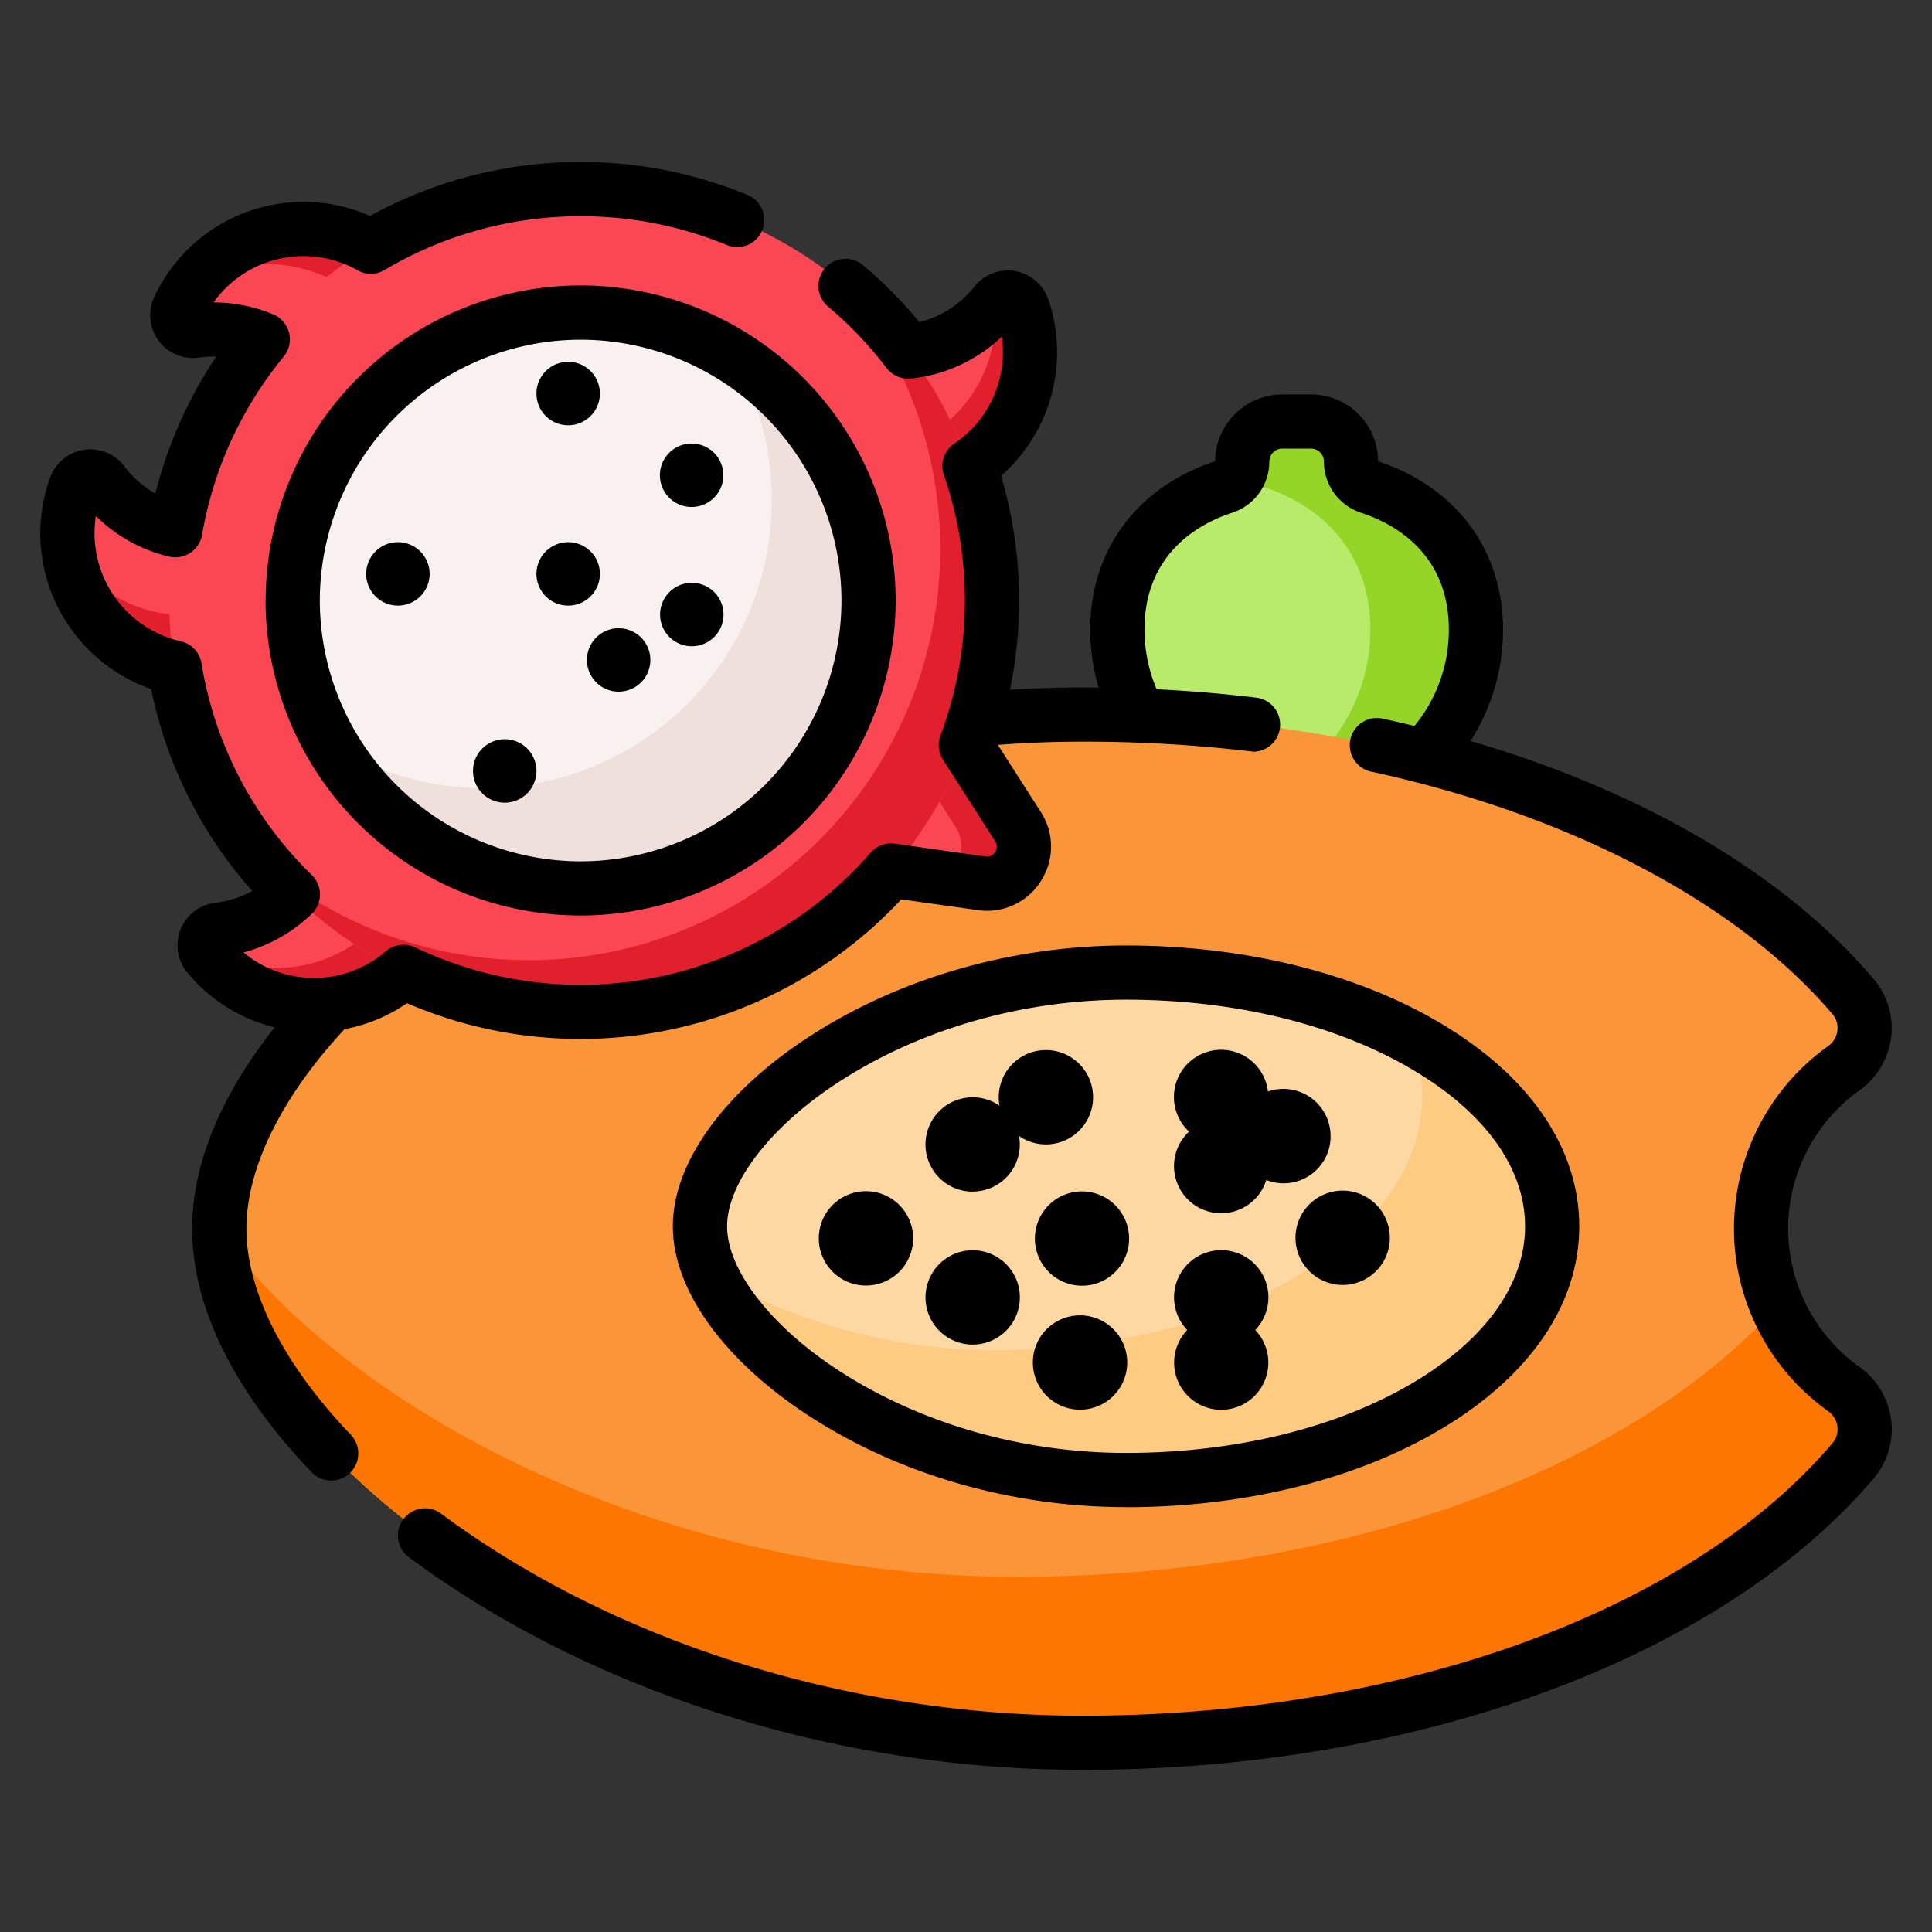 <svg width="24" height="24" fill="none" xmlns="http://www.w3.org/2000/svg">
  <rect width="100%" height="100%" fill="#333333" stroke="none"/>
  <defs/>
  <path d="M16.783 5.734a.497.497 0 00-.498-.498h-.356a.497.497 0 00-.497.498.333.333 0 01-.23.316c-.779.256-1.322.864-1.322 1.772a2.227 2.227 0 004.454 0c0-.908-.543-1.516-1.322-1.772a.333.333 0 01-.23-.316z" fill="#B8EB6A"/>
  <path d="M17.012 6.05a.333.333 0 01-.23-.316.497.497 0 00-.497-.498h-.356a.497.497 0 00-.478.36c.013.044.02.09.02.138 0 .143.092.27.229.316.779.256 1.323.864 1.323 1.772a2.228 2.228 0 01-1.572 2.13 2.227 2.227 0 002.883-2.129c0-.909-.543-1.517-1.322-1.773z" fill="#95D528"/>
  <path d="M21.876 15.263c0-.82.405-1.547 1.026-1.99a.61.61 0 00.117-.893c-1.769-2.079-5.39-3.503-9.57-3.503-5.924 0-10.725 3.658-10.725 6.386 0 2.73 4.801 6.387 10.724 6.387 4.18 0 7.802-1.424 9.571-3.503a.61.61 0 00-.117-.892 2.442 2.442 0 01-1.026-1.992z" fill="#FB9539"/>
  <path d="M22.902 17.255a2.454 2.454 0 01-.826-1.023c-1.812 1.998-5.359 3.355-9.439 3.355-4.47 0-8.302-2.085-9.912-4.28.05 2.723 4.83 6.343 10.723 6.343 4.18 0 7.802-1.424 9.57-3.503a.61.61 0 00-.116-.892z" fill="#FC7601"/>
  <path d="M13.989 18.386c2.923 0 5.293-1.412 5.293-3.152 0-1.741-2.37-3.153-5.293-3.153-2.924 0-5.294 1.412-5.294 3.152 0 1.741 2.37 3.153 5.293 3.153z" fill="#FED8A3"/>
  <path d="M17.524 12.888c.094.235.144.48.144.732 0 1.741-2.37 3.153-5.293 3.153a7.041 7.041 0 01-3.544-.948c.543 1.229 2.646 2.56 5.157 2.56 2.923 0 5.293-1.41 5.293-3.151 0-.932-.679-1.769-1.757-2.346z" fill="#FDCB82"/>
  <g fill="#FB4753">
    <path d="M2.543 6.63A1.59 1.59 0 011.277 6a.196.196 0 00-.34.052 1.706 1.706 0 001.605 2.284V6.63zM3.9 10.78a1.59 1.59 0 01-1.185.77.196.196 0 00-.127.32 1.706 1.706 0 002.783-.226l-1.47-.865zM12.367 3.77a1.59 1.59 0 01-1.277.606v1.706a1.706 1.706 0 001.616-2.252.196.196 0 00-.338-.06z"/>
  </g>
  <path d="M12.706 3.83a.196.196 0 00-.338-.06l-.01.01a1.706 1.706 0 01-1.27 1.818v.484a1.706 1.706 0 001.618-2.252z" fill="#E21F2D"/>
  <path d="M2.425 4.11a1.59 1.59 0 011.344.44l1.174-1.237a1.706 1.706 0 00-2.723.52.196.196 0 00.205.277zM2.543 6.63a1.59 1.59 0 01-1.266-.631.196.196 0 00-.34.052 1.706 1.706 0 001.605 2.284V6.63z" fill="#FB4753"/>
  <path d="M2.295 6.61v1.03c-.61 0-1.144-.32-1.445-.8.103.842.82 1.496 1.692 1.496V6.63c-.084 0-.166-.008-.247-.02zM5.37 11.643l-.551-.324a1.706 1.706 0 01-2.249.467l-.026-.017c.004.035.018.07.043.1a1.706 1.706 0 002.783-.226zM4.53 3.748l.413-.435a1.706 1.706 0 00-2.508.175 1.864 1.864 0 012.095.26z" fill="#E21F2D"/>
  <path d="M11.695 8.795c.057.076.548.844.95 1.475a.46.46 0 01-.452.703l-1.5-.212 1.002-1.966z" fill="#FB4753"/>
  <path d="M12.646 10.27a89.292 89.292 0 00-.95-1.475l-.341.67.514.805a.46.46 0 01-.142.637l.466.066a.46.46 0 00.453-.703z" fill="#E21F2D"/>
  <path d="M7.212 12.57a5.11 5.11 0 100-10.22 5.11 5.11 0 000 10.22z" fill="#FB4753"/>
  <path d="M10.49 3.54a5.11 5.11 0 01-7.198 7.198 5.11 5.11 0 107.198-7.198z" fill="#E21F2D"/>
  <path d="M7.213 11.037a3.577 3.577 0 100-7.154 3.577 3.577 0 000 7.154z" fill="#F9F0F0"/>
  <path d="M9.111 4.429a3.577 3.577 0 01-4.997 4.817A3.577 3.577 0 109.111 4.43z" fill="#EFE0DB"/>
  <path d="M23.098 16.98a2.114 2.114 0 01-.885-1.717c0-.68.331-1.321.885-1.717a.96.96 0 00.395-.66.942.942 0 00-.217-.724c-1.107-1.3-2.86-2.33-5.009-2.957.263-.41.404-.886.404-1.383 0-.989-.58-1.77-1.551-2.091a.835.835 0 00-.835-.831h-.356a.835.835 0 00-.834.83c-.972.321-1.552 1.103-1.552 2.092 0 .244.037.487.104.72l-.199-.002c-.299 0-.6.01-.902.028a5.455 5.455 0 00-.11-2.656 2.045 2.045 0 00.588-2.19.532.532 0 00-.921-.16 1.265 1.265 0 01-.682.44 5.496 5.496 0 00-.715-.72.337.337 0 00-.432.516c.274.23.523.49.74.774a.336.336 0 00.301.13c.423-.042.823-.228 1.13-.52a1.371 1.371 0 01-.59 1.328.337.337 0 00-.13.39c.173.5.261 1.026.261 1.56 0 .577-.102 1.141-.304 1.678a.337.337 0 00.032.3c.187.29.43.671.648 1.013a.118.118 0 010 .133.119.119 0 01-.122.056l-1.126-.16a.337.337 0 00-.3.113 4.774 4.774 0 01-5.657 1.176.337.337 0 00-.364.048 1.368 1.368 0 01-1.768.015 1.94 1.94 0 00.848-.48.337.337 0 000-.482 4.733 4.733 0 01-1.37-2.63.337.337 0 00-.259-.274A1.377 1.377 0 011.191 6.41c.25.247.565.423.909.504a.337.337 0 00.41-.27c.139-.811.49-1.577 1.015-2.215a.337.337 0 00-.131-.524 1.934 1.934 0 00-.741-.148 1.37 1.37 0 011.788-.4c.105.06.234.058.338-.004a4.767 4.767 0 012.434-.667c.633 0 1.248.122 1.828.363a.337.337 0 00.258-.622 5.444 5.444 0 00-4.702.255 2.046 2.046 0 00-2.682 1.01.532.532 0 00.558.75c.071-.01.142-.014.213-.012a5.443 5.443 0 00-.756 1.701 1.263 1.263 0 01-.384-.336.53.53 0 00-.925.142c-.08.22-.12.452-.121.688A2.056 2.056 0 001.878 8.56a5.389 5.389 0 001.255 2.508 1.26 1.26 0 01-.458.147.531.531 0 00-.346.869 2.034 2.034 0 001.083.678c-.672.847-1.025 1.703-1.025 2.5 0 .966.513 2.012 1.484 3.026a.336.336 0 10.486-.466c-.836-.873-1.296-1.782-1.296-2.56 0-.748.43-1.624 1.21-2.468l.008-.009c.275-.052.54-.16.777-.323a5.447 5.447 0 006.14-1.29l.95.134a.789.789 0 00.782-.358.789.789 0 00.002-.86l-.534-.835c.35-.027.703-.04 1.053-.04a17.605 17.605 0 012.127.125.337.337 0 00.04-.67c-.41-.05-.828-.085-1.248-.106a1.898 1.898 0 01-.151-.74c0-.952.683-1.32 1.091-1.453a.668.668 0 00.46-.636.16.16 0 01.161-.16h.357a.16.16 0 01.16.16c0 .29.185.545.46.636.408.134 1.092.5 1.092 1.453 0 .44-.151.86-.427 1.196a16.188 16.188 0 00-.412-.094.337.337 0 00-.142.658c2.473.532 4.568 1.63 5.746 3.015.05.057.07.13.062.205a.28.28 0 01-.118.195 2.79 2.79 0 00-1.167 2.266 2.79 2.79 0 001.167 2.265.28.28 0 01.118.195.262.262 0 01-.062.205c-1.777 2.088-5.346 3.385-9.314 3.385-2.921 0-5.83-.918-7.981-2.519a.337.337 0 00-.402.54c2.264 1.685 5.32 2.652 8.383 2.652 4.16 0 7.926-1.388 9.827-3.621.17-.2.25-.464.217-.724a.96.96 0 00-.395-.662z" fill="#000"/>
  <path d="M13.988 18.723c1.474 0 2.864-.345 3.915-.971 1.106-.659 1.715-1.553 1.715-2.518 0-.966-.609-1.86-1.715-2.519-1.05-.626-2.441-.97-3.915-.97-1.41 0-2.804.4-3.925 1.125-1.068.69-1.705 1.574-1.705 2.364 0 .79.637 1.673 1.704 2.363 1.122.726 2.516 1.125 3.926 1.125zm-4.956-3.49c0-.543.548-1.25 1.396-1.798 1.014-.656 2.278-1.017 3.56-1.017 1.354 0 2.622.311 3.57.876.895.532 1.387 1.22 1.387 1.94 0 .718-.492 1.407-1.386 1.94-.948.564-2.217.875-3.57.875-1.283 0-2.547-.361-3.56-1.017-.85-.549-1.397-1.255-1.397-1.798z" fill="#000"/>
  <path d="M12.083 14.802a.586.586 0 00.576-.69.586.586 0 10-.243-.377.586.586 0 10-.333 1.068zM13.53 15.965a.586.586 0 10-.222-1.15.586.586 0 00.221 1.15zM12.083 16.703a.586.586 0 100-1.172.586.586 0 000 1.172zM13.995 17.02a.586.586 0 10-1.157-.188.586.586 0 001.157.187zM14.584 14.485a.586.586 0 001.146.173.583.583 0 00.799-.546.586.586 0 00-.778-.553.586.586 0 10-.98.498.584.584 0 00-.187.428zM15.17 17.513a.586.586 0 00.423-.991.586.586 0 10-.845 0 .586.586 0 00.423.991zM16.798 15.95a.586.586 0 10-.27-1.14.586.586 0 00.27 1.14zM11.253 15.696a.586.586 0 10-.997-.616.586.586 0 00.997.616zM3.299 7.46a3.918 3.918 0 003.913 3.913 3.918 3.918 0 003.914-3.913 3.918 3.918 0 00-3.914-3.914A3.918 3.918 0 003.3 7.46zm7.154 0a3.244 3.244 0 01-3.24 3.24 3.244 3.244 0 01-3.24-3.24 3.244 3.244 0 013.24-3.24 3.244 3.244 0 013.24 3.24z" fill="#000"/>
  <path d="M7.452 7.129a.394.394 0 10-.788 0 .394.394 0 00.788 0zM8.977 5.985a.394.394 0 10-.777-.126.394.394 0 00.777.126zM7.291 8.198a.394.394 0 10.788 0 .394.394 0 00-.788 0zM4.943 7.523a.394.394 0 100-.788.394.394 0 000 .788zM7.058 5.283a.394.394 0 100-.788.394.394 0 000 .788zM8.985 7.68a.394.394 0 10-.784-.078.394.394 0 00.784.078zM6.27 9.971a.394.394 0 100-.788.394.394 0 000 .788z" fill="#000"/>
</svg>
